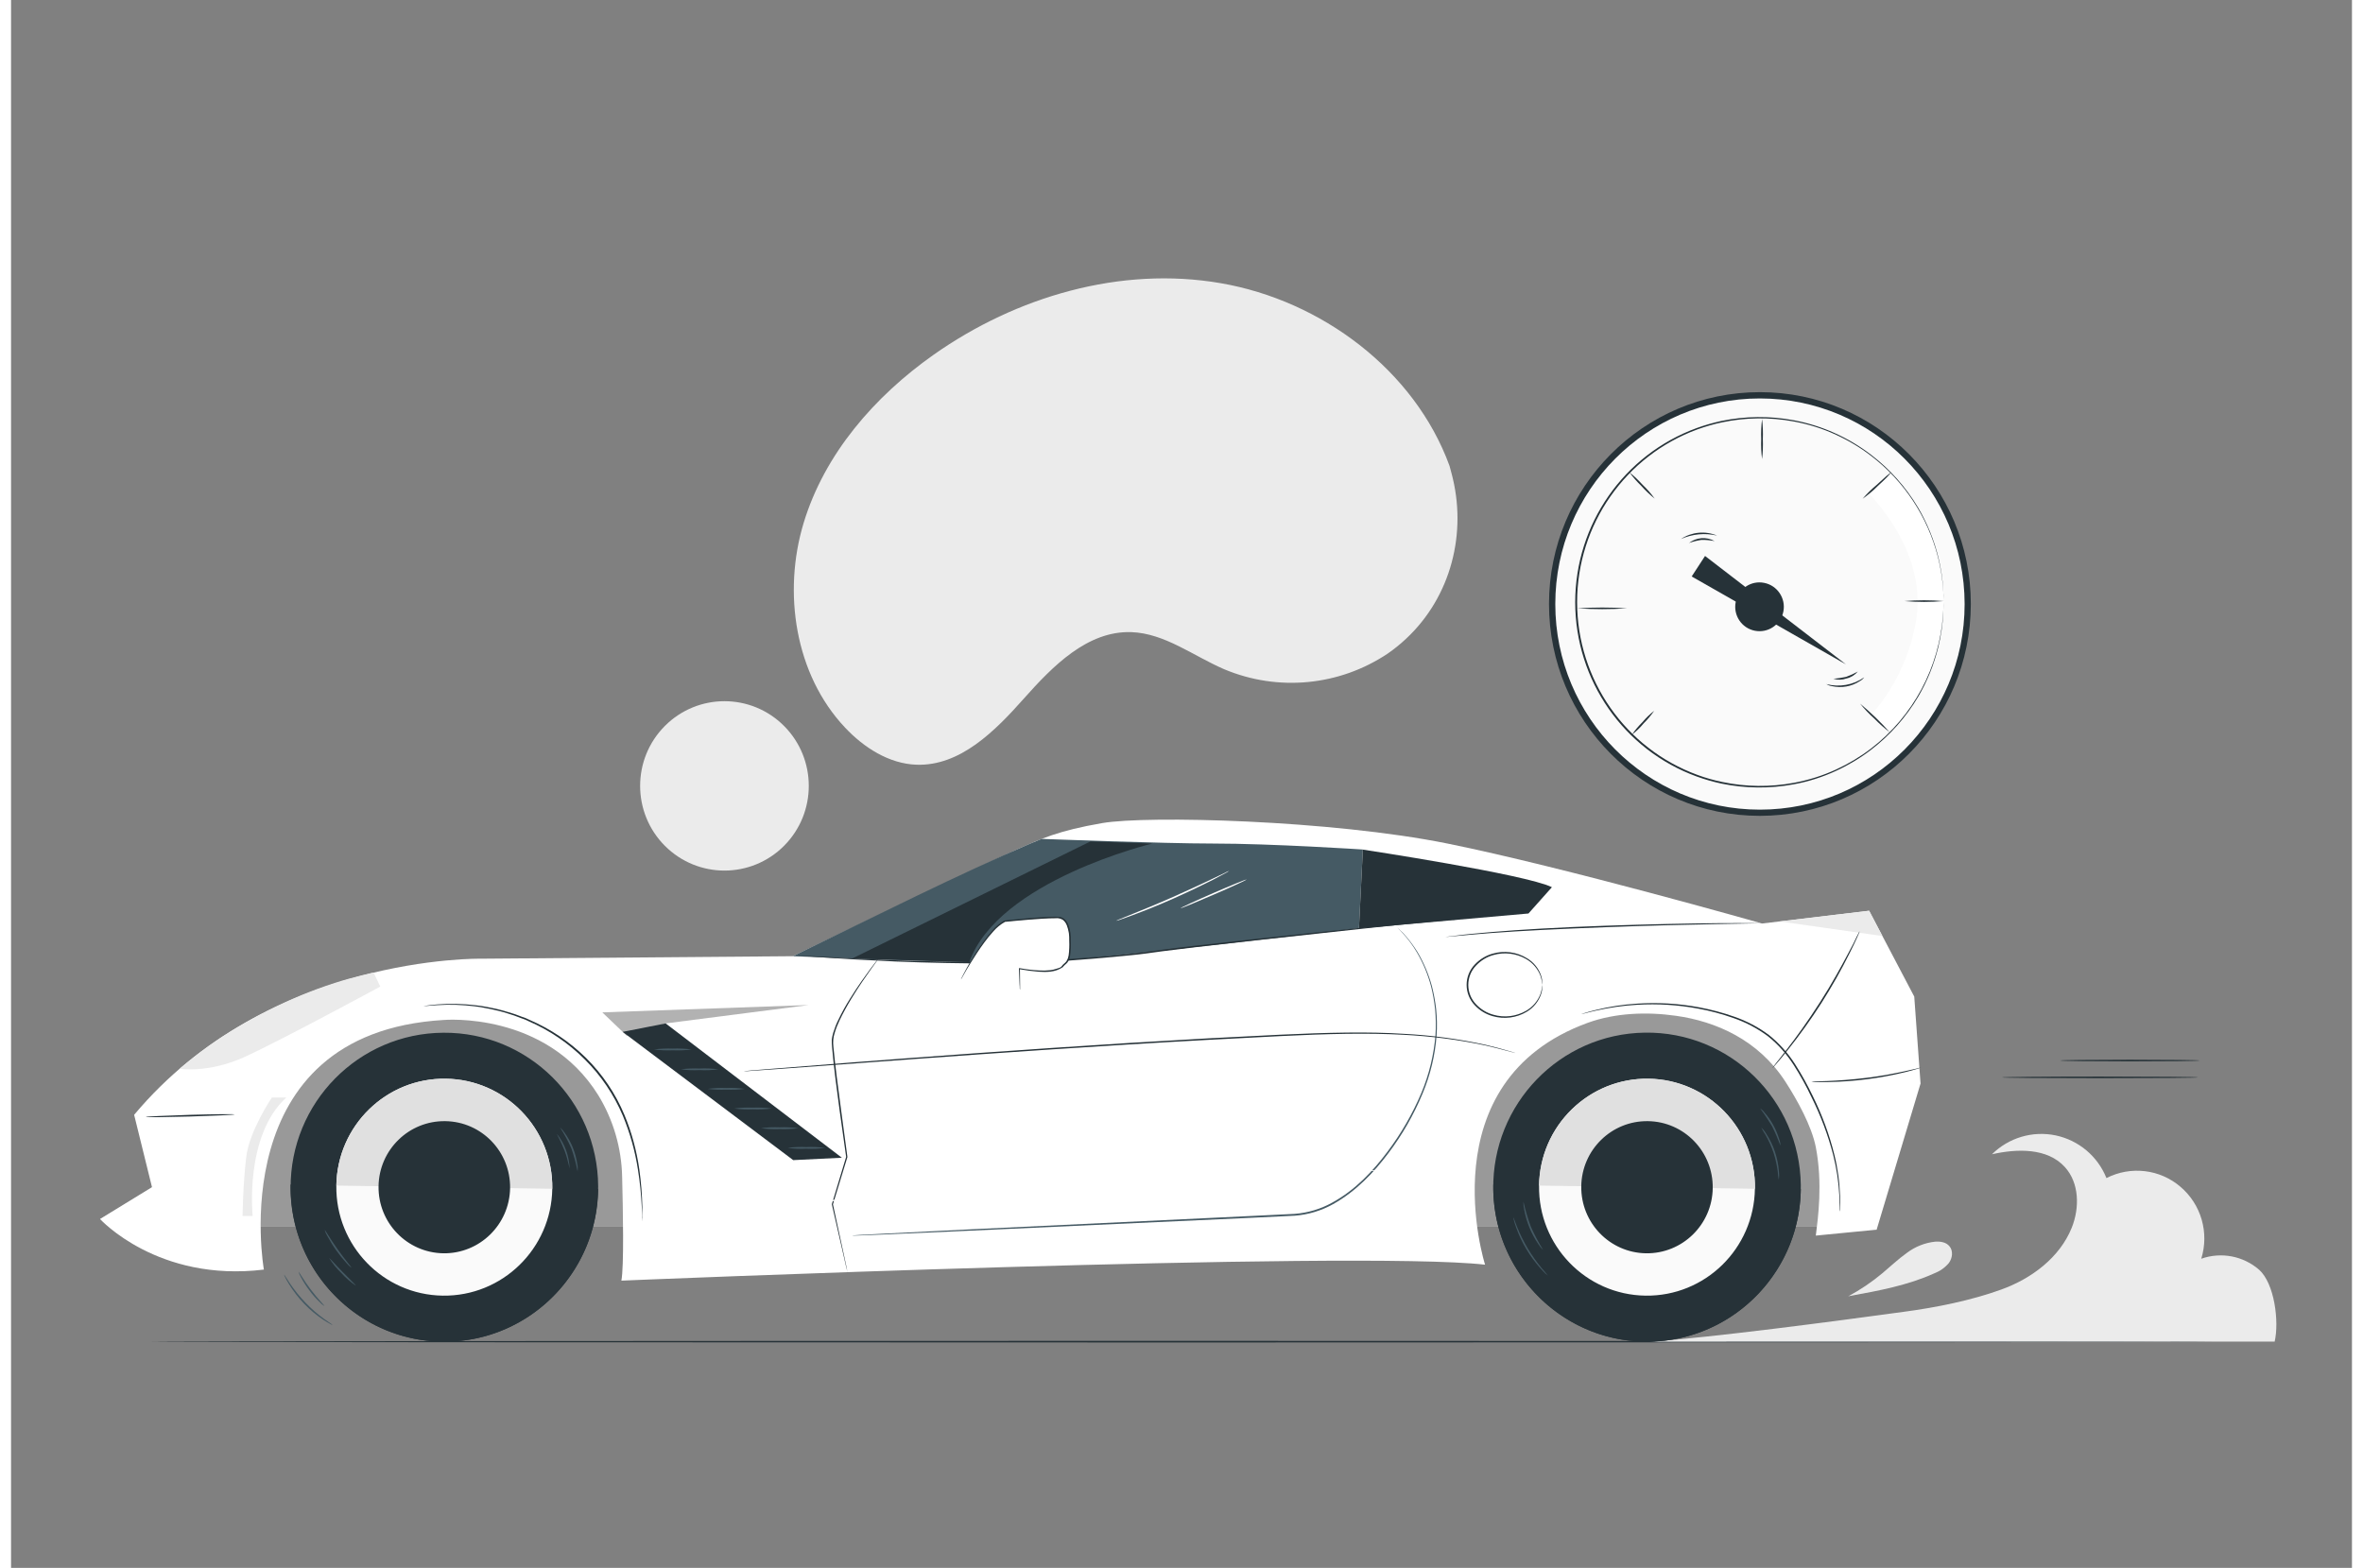 <?xml version="1.0" encoding="UTF-8"?>
<svg xmlns="http://www.w3.org/2000/svg" xmlns:xlink="http://www.w3.org/1999/xlink" width="107px" height="71px" viewBox="0 0 106 71" version="1.1">
<rect x="0" y="0" width="106" height="71" fill="#808080" stroke="none"/>
<defs>
<filter id="alpha" filterUnits="objectBoundingBox" x="0%" y="0%" width="100%" height="100%">
  <feColorMatrix type="matrix" in="SourceGraphic" values="0 0 0 0 1 0 0 0 0 1 0 0 0 0 1 0 0 0 1 0"/>
</filter>
<mask id="mask0">
  <g filter="url(#alpha)">
<rect x="0" y="0" width="106" height="71" style="fill:rgb(0%,0%,0%);fill-opacity:0.4;stroke:none;"/>
  </g>
</mask>
<clipPath id="clip1">
  <rect x="0" y="0" width="106" height="71"/>
</clipPath>
<g id="surface5" clip-path="url(#clip1)">
<path style=" stroke:none;fill-rule:nonzero;fill:rgb(0%,0%,0%);fill-opacity:1;" d="M 16.555 45.645 L 83.996 45.645 L 83.996 55.543 L 10.324 55.543 L 10.324 51.898 C 10.328 48.445 13.113 45.645 16.555 45.645 Z M 16.555 45.645 "/>
</g>
<mask id="mask1">
  <g filter="url(#alpha)">
<rect x="0" y="0" width="106" height="71" style="fill:rgb(0%,0%,0%);fill-opacity:0.4;stroke:none;"/>
  </g>
</mask>
<clipPath id="clip2">
  <rect x="0" y="0" width="106" height="71"/>
</clipPath>
<g id="surface8" clip-path="url(#clip2)">
<path style=" stroke:none;fill-rule:nonzero;fill:rgb(100%,100%,100%);fill-opacity:1;" d="M 6.383 53.762 L 9.539 55.238 C 9.539 55.238 6.445 55.855 4.027 55.207 Z M 6.383 53.762 "/>
</g>
<mask id="mask2">
  <g filter="url(#alpha)">
<rect x="0" y="0" width="106" height="71" style="fill:rgb(0%,0%,0%);fill-opacity:0.302;stroke:none;"/>
  </g>
</mask>
<clipPath id="clip3">
  <rect x="0" y="0" width="106" height="71"/>
</clipPath>
<g id="surface11" clip-path="url(#clip3)">
<path style=" stroke:none;fill-rule:nonzero;fill:rgb(0%,0%,0%);fill-opacity:1;" d="M 27.875 46.898 L 26.773 45.844 L 36.121 45.512 L 29.641 46.344 Z M 27.875 46.898 "/>
</g>
<mask id="mask3">
  <g filter="url(#alpha)">
<rect x="0" y="0" width="106" height="71" style="fill:rgb(0%,0%,0%);fill-opacity:0.4;stroke:none;"/>
  </g>
</mask>
<clipPath id="clip4">
  <rect x="0" y="0" width="106" height="71"/>
</clipPath>
<g id="surface14" clip-path="url(#clip4)">
<path style=" stroke:none;fill-rule:nonzero;fill:rgb(100%,100%,100%);fill-opacity:1;" d="M 30.164 54.793 L 35.754 52.391 L 63.176 52.922 Z M 30.164 54.793 "/>
</g>
</defs>
<g id="surface1">
<path style=" stroke:none;fill-rule:nonzero;fill:rgb(92.157%,92.157%,92.157%);fill-opacity:1;" d="M 65.137 21.098 L 65.223 21.418 C 65.957 24.129 65.199 27.031 63.168 28.926 C 62.906 29.172 62.629 29.395 62.336 29.598 C 60.145 31.062 57.371 31.328 54.941 30.309 C 53.539 29.707 52.242 28.676 50.723 28.625 C 48.742 28.562 47.172 30.16 45.863 31.633 C 44.555 33.105 42.977 34.699 40.996 34.629 C 39.762 34.586 38.621 33.859 37.766 32.949 C 35.496 30.543 34.938 26.832 35.887 23.691 C 36.836 20.547 39.105 17.949 41.773 16.066 C 45.512 13.43 50.242 12.039 54.777 12.824 C 59.312 13.605 63.551 16.746 65.137 21.098 Z M 65.137 21.098 "/>
<path style=" stroke:none;fill-rule:nonzero;fill:rgb(92.157%,92.157%,92.157%);fill-opacity:1;" d="M 35.004 32.875 C 36.496 34.375 36.496 36.801 35.004 38.301 C 33.512 39.797 31.098 39.797 29.605 38.301 C 28.113 36.801 28.113 34.375 29.605 32.875 C 31.098 31.379 33.512 31.379 35.004 32.875 Z M 35.004 32.875 "/>
<path style=" stroke:none;fill-rule:nonzero;fill:rgb(14.902%,19.608%,21.961%);fill-opacity:1;" d="M 99.691 60.758 C 99.691 60.777 78.785 60.793 53.004 60.793 C 27.219 60.793 6.309 60.777 6.309 60.758 C 6.309 60.738 27.211 60.719 53.004 60.719 C 78.797 60.719 99.691 60.734 99.691 60.758 Z M 99.691 60.758 "/>
<path style=" stroke:none;fill-rule:nonzero;fill:rgb(92.157%,92.157%,92.157%);fill-opacity:1;" d="M 74.207 60.758 C 76.965 60.574 82.516 59.84 85.719 59.402 C 87.156 59.211 88.754 58.891 90.121 58.395 C 91.488 57.902 92.762 56.953 93.309 55.602 C 93.676 54.695 93.656 53.559 92.992 52.84 C 92.199 51.977 90.84 52.012 89.699 52.27 C 90.457 51.52 91.535 51.199 92.578 51.414 C 93.621 51.633 94.484 52.355 94.883 53.348 C 95.977 52.789 97.301 52.941 98.234 53.742 C 99.172 54.539 99.543 55.82 99.176 57 C 100.074 56.684 101.07 56.871 101.793 57.496 C 102.492 58.117 102.711 59.84 102.5 60.754 Z M 74.207 60.758 "/>
<path style=" stroke:none;fill-rule:nonzero;fill:rgb(92.157%,92.157%,92.157%);fill-opacity:1;" d="M 83.273 58.684 C 84.57 58.449 85.883 58.207 87.082 57.664 C 87.34 57.566 87.57 57.406 87.746 57.195 C 87.91 56.977 87.953 56.641 87.773 56.434 C 87.625 56.25 87.363 56.211 87.129 56.227 C 86.66 56.277 86.211 56.457 85.832 56.746 C 85.449 57.02 85.105 57.348 84.742 57.652 C 84.262 58.055 83.742 58.406 83.188 58.703 "/>
<path style=" stroke:none;fill-rule:nonzero;fill:rgb(14.902%,19.608%,21.961%);fill-opacity:1;" d="M 61.332 38.492 C 61.316 38.492 61.305 38.492 61.293 38.492 L 61.184 38.492 L 60.758 38.477 L 59.188 38.414 L 56.859 38.312 L 55.484 38.254 C 55.246 38.234 55.004 38.254 54.754 38.254 L 54.008 38.254 C 51.977 38.254 50.145 38.164 48.82 38.105 L 47.25 38.027 L 46.824 38.004 L 46.715 37.996 C 46.699 38 46.688 38 46.676 37.996 L 46.824 37.996 L 47.25 38.008 L 48.82 38.059 C 50.148 38.105 51.98 38.18 54.008 38.188 L 54.754 38.188 C 55.004 38.188 55.246 38.176 55.484 38.188 L 56.859 38.254 L 59.188 38.367 L 60.758 38.453 L 61.184 38.48 L 61.293 38.488 Z M 61.332 38.492 "/>
<path style=" stroke:none;fill-rule:nonzero;fill:rgb(100%,100%,100%);fill-opacity:1;" d="M 16.555 45.645 L 83.996 45.645 L 83.996 55.543 L 10.324 55.543 L 10.324 51.898 C 10.328 48.445 13.113 45.645 16.555 45.645 Z M 16.555 45.645 "/>
<use xlink:href="#surface5" mask="url(#mask0)"/>
<path style=" stroke:none;fill-rule:nonzero;fill:rgb(100%,100%,100%);fill-opacity:1;" d="M 4.031 55.203 C 4.031 55.203 6.645 58.078 11.449 57.492 C 11.449 57.492 9.527 46.777 19.598 46.188 C 19.598 46.188 24.215 45.781 26.59 49.594 C 27.273 50.711 27.648 51.996 27.672 53.309 C 27.711 54.812 27.758 57.355 27.637 57.992 C 27.637 57.992 60.918 56.602 66.746 57.27 C 66.746 57.27 64.094 48.977 71.398 46.316 C 72.645 45.863 74.086 45.812 75.398 46 C 77.188 46.254 79.105 47.074 80.344 48.98 C 80.875 49.801 81.535 50.988 81.723 51.949 C 82.039 53.594 81.824 55.145 81.723 55.953 L 84.477 55.684 L 86.465 49.066 L 86.18 45.129 L 84.137 41.242 L 79.289 41.82 C 79.289 41.82 70.32 39.266 65.043 38.199 C 59.766 37.133 51.43 36.922 49.41 37.273 C 47.391 37.621 46.621 37.996 45.621 38.434 C 44.621 38.867 35.395 43.301 35.395 43.301 L 21.293 43.414 C 21.293 43.414 11.66 43.215 5.574 50.484 L 6.383 53.762 Z M 4.031 55.203 "/>
<path style=" stroke:none;fill-rule:nonzero;fill:rgb(27.059%,35.294%,39.216%);fill-opacity:1;" d="M 35.398 43.301 C 35.398 43.301 44.086 43.672 46.375 43.586 C 48.66 43.496 61.035 42.039 61.035 42.039 L 61.211 38.469 C 61.211 38.469 57.105 38.199 54.414 38.199 C 52.172 38.199 46.668 37.988 46.668 37.988 C 46.492 38.062 46.301 38.137 46.121 38.215 C 42.922 39.586 39.332 41.391 35.398 43.301 Z M 35.398 43.301 "/>
<path style=" stroke:none;fill-rule:nonzero;fill:rgb(92.157%,92.157%,92.157%);fill-opacity:1;" d="M 7.633 48.398 C 7.633 48.398 8.918 48.605 10.531 47.883 C 12.141 47.156 16.719 44.676 16.719 44.676 L 16.418 44.043 C 16.418 44.043 15.598 44.211 14.652 44.512 C 13.629 44.844 12.633 45.254 11.672 45.742 C 10.918 46.121 10.188 46.543 9.477 47.004 C 8.836 47.43 8.219 47.898 7.633 48.398 Z M 7.633 48.398 "/>
<path style=" stroke:none;fill-rule:nonzero;fill:rgb(14.902%,19.608%,21.961%);fill-opacity:1;" d="M 10.121 50.465 C 10.121 50.484 9.223 50.527 8.117 50.559 C 7.008 50.59 6.109 50.602 6.105 50.582 C 6.105 50.559 7.004 50.52 8.113 50.484 C 9.219 50.453 10.121 50.445 10.121 50.465 Z M 10.121 50.465 "/>
<use xlink:href="#surface8" mask="url(#mask1)"/>
<path style=" stroke:none;fill-rule:nonzero;fill:rgb(92.157%,92.157%,92.157%);fill-opacity:1;" d="M 11.812 49.699 C 11.812 49.699 10.797 51.195 10.652 52.383 C 10.504 53.574 10.484 55.066 10.484 55.066 L 10.941 55.066 C 10.941 55.066 10.559 51.434 12.465 49.699 Z M 11.812 49.699 "/>
<use xlink:href="#surface11" mask="url(#mask2)"/>
<path style=" stroke:none;fill-rule:nonzero;fill:rgb(14.902%,19.608%,21.961%);fill-opacity:1;" d="M 28.594 55.301 C 28.59 55.285 28.59 55.273 28.594 55.258 C 28.594 55.227 28.594 55.184 28.586 55.137 C 28.586 55.027 28.578 54.871 28.562 54.672 C 28.535 54.098 28.477 53.531 28.387 52.965 C 28.258 52.125 28.027 51.305 27.703 50.523 C 27.297 49.566 26.711 48.699 25.973 47.969 C 25.242 47.238 24.379 46.652 23.43 46.242 L 23.27 46.168 L 23.105 46.109 L 22.785 45.988 C 22.566 45.922 22.359 45.844 22.156 45.797 C 21.953 45.75 21.754 45.695 21.559 45.664 L 21.277 45.609 L 21.004 45.57 C 20.441 45.5 19.871 45.48 19.305 45.516 C 19.105 45.523 18.949 45.547 18.844 45.551 L 18.723 45.562 L 18.68 45.562 C 18.695 45.559 18.707 45.555 18.723 45.555 L 18.84 45.535 C 18.945 45.523 19.102 45.496 19.305 45.484 C 19.875 45.441 20.445 45.453 21.016 45.52 L 21.297 45.555 L 21.582 45.605 C 21.773 45.637 21.973 45.688 22.184 45.738 C 22.391 45.789 22.598 45.863 22.816 45.926 L 23.141 46.047 L 23.305 46.105 L 23.469 46.18 C 24.426 46.59 25.301 47.18 26.043 47.914 C 26.785 48.652 27.375 49.527 27.777 50.492 C 28.105 51.281 28.328 52.109 28.449 52.953 C 28.527 53.52 28.574 54.094 28.586 54.672 C 28.598 54.875 28.586 55.031 28.598 55.137 L 28.598 55.258 C 28.598 55.273 28.598 55.285 28.594 55.301 Z M 28.594 55.301 "/>
<use xlink:href="#surface14" mask="url(#mask3)"/>
<path style=" stroke:none;fill-rule:nonzero;fill:rgb(14.902%,19.608%,21.961%);fill-opacity:1;" d="M 35.418 52.535 L 27.695 46.727 L 29.641 46.344 L 37.621 52.426 Z M 35.418 52.535 "/>
<path style=" stroke:none;fill-rule:nonzero;fill:rgb(14.902%,19.608%,21.961%);fill-opacity:1;" d="M 37.879 57.605 C 37.871 57.59 37.863 57.57 37.863 57.551 C 37.852 57.512 37.836 57.457 37.82 57.391 C 37.785 57.25 37.738 57.035 37.68 56.773 C 37.555 56.234 37.379 55.469 37.168 54.543 L 37.168 54.527 C 37.359 53.887 37.578 53.16 37.816 52.383 L 37.816 52.398 C 37.723 51.746 37.625 51.039 37.523 50.312 C 37.383 49.285 37.254 48.309 37.176 47.41 L 37.164 47.242 C 37.16 47.188 37.16 47.129 37.164 47.074 C 37.18 46.965 37.203 46.855 37.234 46.754 C 37.297 46.555 37.371 46.359 37.465 46.176 C 37.625 45.84 37.805 45.516 38.004 45.203 C 38.363 44.625 38.688 44.184 38.91 43.879 C 39.023 43.727 39.117 43.609 39.176 43.531 C 39.207 43.496 39.23 43.469 39.25 43.445 C 39.266 43.422 39.273 43.414 39.273 43.418 C 39.27 43.43 39.262 43.438 39.254 43.449 L 39.188 43.543 L 38.934 43.895 C 38.715 44.203 38.398 44.652 38.047 45.23 C 37.855 45.543 37.68 45.867 37.52 46.199 C 37.43 46.383 37.355 46.574 37.297 46.77 C 37.23 46.973 37.211 47.188 37.238 47.402 C 37.32 48.293 37.453 49.27 37.59 50.297 C 37.691 51.027 37.785 51.73 37.871 52.387 L 37.871 52.398 L 37.215 54.543 L 37.215 54.527 C 37.418 55.457 37.582 56.223 37.699 56.762 L 37.832 57.383 C 37.844 57.449 37.855 57.504 37.863 57.547 C 37.871 57.566 37.875 57.586 37.879 57.605 Z M 37.879 57.605 "/>
<path style=" stroke:none;fill-rule:nonzero;fill:rgb(14.902%,19.608%,21.961%);fill-opacity:1;" d="M 38.086 43.406 L 48.879 38.102 L 51.68 38.199 C 51.68 38.199 44.703 39.871 43.391 43.57 Z M 38.086 43.406 "/>
<path style=" stroke:none;fill-rule:nonzero;fill:rgb(14.902%,19.608%,21.961%);fill-opacity:1;" d="M 69.773 40.176 L 68.711 41.367 L 61.035 42.043 L 61.211 38.473 C 61.211 38.473 68.586 39.59 69.773 40.176 Z M 69.773 40.176 "/>
<path style=" stroke:none;fill-rule:nonzero;fill:rgb(27.059%,35.294%,39.216%);fill-opacity:1;" d="M 38.078 55.949 L 38.168 55.941 L 38.445 55.922 L 39.504 55.867 L 43.406 55.672 L 56.266 55.059 L 58.125 54.969 C 58.723 54.922 59.305 54.75 59.828 54.457 C 60.867 53.891 61.668 53.031 62.32 52.164 C 62.941 51.34 63.461 50.441 63.863 49.488 C 64.211 48.656 64.426 47.773 64.5 46.875 C 64.527 46.484 64.52 46.09 64.484 45.703 C 64.445 45.352 64.387 45.008 64.301 44.668 C 64.156 44.125 63.941 43.605 63.656 43.121 C 63.477 42.816 63.266 42.531 63.027 42.27 C 62.945 42.18 62.879 42.117 62.836 42.07 L 62.773 42 C 62.773 42 62.797 42.02 62.84 42.066 C 62.887 42.109 62.953 42.172 63.039 42.258 C 63.281 42.52 63.496 42.805 63.684 43.109 C 63.973 43.594 64.191 44.117 64.34 44.66 C 64.426 45.004 64.492 45.352 64.531 45.699 C 64.57 46.094 64.578 46.488 64.551 46.883 C 64.484 47.789 64.27 48.676 63.918 49.516 C 63.52 50.477 63 51.383 62.375 52.211 C 61.723 53.078 60.914 53.941 59.867 54.527 C 59.336 54.824 58.742 55.004 58.133 55.051 L 56.273 55.141 L 43.41 55.73 L 39.512 55.902 L 38.449 55.945 L 38.176 55.953 Z M 38.078 55.949 "/>
<path style=" stroke:none;fill-rule:nonzero;fill:rgb(14.902%,19.608%,21.961%);fill-opacity:1;" d="M 69.34 44.598 C 69.328 44.469 69.305 44.344 69.266 44.219 C 69.148 43.887 68.914 43.605 68.609 43.43 C 68.156 43.168 67.617 43.102 67.113 43.25 C 66.82 43.332 66.555 43.496 66.344 43.719 C 65.867 44.207 65.867 44.992 66.344 45.484 C 66.555 45.707 66.82 45.867 67.113 45.949 C 67.617 46.098 68.156 46.031 68.609 45.77 C 68.914 45.594 69.148 45.312 69.266 44.98 C 69.305 44.855 69.328 44.727 69.34 44.598 C 69.344 44.633 69.344 44.668 69.34 44.703 C 69.34 44.742 69.336 44.785 69.328 44.824 C 69.32 44.879 69.309 44.934 69.293 44.988 C 69.18 45.336 68.949 45.629 68.633 45.816 C 68.172 46.094 67.613 46.164 67.094 46.016 C 66.785 45.93 66.508 45.762 66.289 45.531 C 65.785 45.012 65.785 44.184 66.289 43.668 C 66.508 43.438 66.785 43.27 67.094 43.184 C 67.613 43.035 68.172 43.105 68.633 43.387 C 68.949 43.57 69.184 43.863 69.293 44.211 C 69.309 44.262 69.32 44.32 69.328 44.375 C 69.336 44.414 69.34 44.457 69.34 44.5 C 69.344 44.531 69.344 44.566 69.34 44.598 Z M 69.34 44.598 "/>
<path style=" stroke:none;fill-rule:nonzero;fill:rgb(14.902%,19.608%,21.961%);fill-opacity:1;" d="M 79.43 41.805 L 79.281 41.805 L 78.859 41.816 L 77.305 41.844 C 75.988 41.871 74.172 41.91 72.168 41.988 C 70.164 42.062 68.352 42.152 67.039 42.25 C 66.383 42.305 65.852 42.344 65.484 42.383 L 65.059 42.422 L 64.949 42.43 C 64.938 42.434 64.926 42.434 64.91 42.43 C 64.922 42.43 64.938 42.43 64.949 42.43 L 65.059 42.414 L 65.48 42.363 C 65.848 42.312 66.375 42.266 67.035 42.207 C 68.348 42.094 70.16 41.992 72.168 41.922 C 74.172 41.852 75.984 41.816 77.305 41.805 C 77.961 41.805 78.492 41.797 78.859 41.805 L 79.395 41.805 C 79.406 41.805 79.418 41.805 79.43 41.805 Z M 79.43 41.805 "/>
<path style=" stroke:none;fill-rule:nonzero;fill:rgb(92.157%,92.157%,92.157%);fill-opacity:1;" d="M 80.09 41.727 L 84.738 42.387 L 84.137 41.242 Z M 80.09 41.727 "/>
<path style=" stroke:none;fill-rule:nonzero;fill:rgb(14.902%,19.608%,21.961%);fill-opacity:1;" d="M 83.707 42.176 C 83.703 42.199 83.695 42.223 83.684 42.246 L 83.598 42.441 C 83.523 42.613 83.406 42.859 83.258 43.152 C 82.871 43.934 82.441 44.691 81.973 45.426 C 81.504 46.16 80.996 46.867 80.453 47.547 C 80.246 47.809 80.074 48.016 79.949 48.156 L 79.809 48.316 C 79.793 48.336 79.773 48.352 79.754 48.367 C 79.754 48.367 79.766 48.344 79.797 48.305 L 79.926 48.137 C 80.043 47.996 80.211 47.777 80.414 47.516 C 80.824 46.988 81.367 46.238 81.914 45.383 C 82.461 44.531 82.902 43.719 83.215 43.125 C 83.371 42.832 83.5 42.59 83.574 42.418 L 83.672 42.227 C 83.68 42.207 83.695 42.191 83.707 42.176 Z M 83.707 42.176 "/>
<path style=" stroke:none;fill-rule:nonzero;fill:rgb(14.902%,19.608%,21.961%);fill-opacity:1;" d="M 82.789 54.863 C 82.789 54.848 82.789 54.832 82.789 54.816 L 82.789 54.676 C 82.789 54.559 82.789 54.391 82.789 54.16 C 82.758 53.531 82.664 52.906 82.508 52.293 C 82.273 51.391 81.941 50.512 81.523 49.676 C 81.289 49.176 81.02 48.695 80.723 48.23 C 80.406 47.734 80.012 47.289 79.551 46.922 C 79.078 46.57 78.551 46.293 77.996 46.102 C 77.477 45.918 76.945 45.773 76.406 45.676 C 75.492 45.504 74.562 45.445 73.633 45.5 C 73.008 45.535 72.387 45.625 71.773 45.762 L 71.488 45.828 L 71.281 45.883 L 71.148 45.914 C 71.137 45.918 71.121 45.922 71.105 45.922 C 71.121 45.918 71.133 45.91 71.148 45.906 L 71.277 45.867 L 71.484 45.805 L 71.766 45.734 C 72.379 45.582 73.004 45.488 73.633 45.449 C 74.566 45.387 75.504 45.441 76.426 45.613 C 76.969 45.715 77.504 45.855 78.027 46.039 C 78.59 46.234 79.121 46.512 79.602 46.871 C 80.066 47.246 80.469 47.695 80.789 48.199 C 81.086 48.664 81.355 49.152 81.594 49.652 C 82.008 50.492 82.336 51.379 82.562 52.289 C 82.715 52.902 82.801 53.535 82.82 54.168 C 82.82 54.391 82.82 54.566 82.809 54.684 C 82.809 54.738 82.809 54.785 82.801 54.816 C 82.797 54.832 82.797 54.848 82.789 54.863 Z M 82.789 54.863 "/>
<path style=" stroke:none;fill-rule:nonzero;fill:rgb(14.902%,19.608%,21.961%);fill-opacity:1;" d="M 86.477 48.344 C 86.414 48.371 86.352 48.395 86.289 48.41 C 86.168 48.449 85.988 48.496 85.77 48.551 C 84.617 48.832 83.441 48.98 82.258 49 C 82.027 49 81.844 49 81.719 49 C 81.652 49 81.586 48.992 81.52 48.984 C 81.586 48.973 81.652 48.969 81.719 48.969 L 82.254 48.953 C 82.707 48.934 83.332 48.895 84.016 48.809 C 84.703 48.727 85.316 48.605 85.758 48.508 L 86.281 48.391 C 86.344 48.371 86.41 48.355 86.477 48.344 Z M 86.477 48.344 "/>
<path style=" stroke:none;fill-rule:nonzero;fill:rgb(14.902%,19.608%,21.961%);fill-opacity:1;" d="M 33.18 48.512 C 33.18 48.512 33.211 48.512 33.27 48.5 L 33.531 48.473 L 34.551 48.391 L 38.301 48.094 C 41.465 47.852 45.836 47.527 50.668 47.227 C 53.086 47.078 55.391 46.953 57.484 46.855 C 59.582 46.758 61.473 46.711 63.059 46.816 C 64.312 46.879 65.559 47.047 66.781 47.316 C 67.215 47.422 67.551 47.508 67.773 47.578 L 68.027 47.652 L 68.113 47.684 C 68.113 47.684 68.082 47.684 68.023 47.66 L 67.77 47.594 C 67.543 47.527 67.203 47.449 66.777 47.344 C 65.551 47.082 64.309 46.922 63.055 46.859 C 61.473 46.77 59.582 46.812 57.484 46.918 C 55.391 47.023 53.086 47.145 50.672 47.293 C 45.84 47.59 41.469 47.914 38.305 48.148 L 34.555 48.422 L 33.535 48.492 L 33.27 48.512 Z M 33.18 48.512 "/>
<path style=" stroke:none;fill-rule:nonzero;fill:rgb(14.902%,19.608%,21.961%);fill-opacity:1;" d="M 81.043 53.66 C 81.098 57.523 78.023 60.699 74.18 60.754 C 70.332 60.809 67.172 57.723 67.117 53.859 C 67.062 49.992 70.137 46.816 73.98 46.762 C 77.828 46.707 80.988 49.797 81.043 53.66 Z M 81.043 53.66 "/>
<path style=" stroke:none;fill-rule:nonzero;fill:rgb(14.902%,19.608%,21.961%);fill-opacity:1;" d="M 67.117 53.641 C 67.117 53.641 67.117 53.652 67.117 53.66 C 67.062 57.523 70.133 60.699 73.977 60.758 C 77.824 60.812 80.984 57.727 81.043 53.863 L 81.043 53.844 Z M 67.117 53.641 "/>
<path style=" stroke:none;fill-rule:nonzero;fill:rgb(98.039%,98.039%,98.039%);fill-opacity:1;" d="M 69.191 53.691 C 69.152 56.402 71.309 58.633 74.008 58.672 C 76.707 58.711 78.926 56.543 78.965 53.828 C 79.004 51.117 76.848 48.887 74.148 48.848 C 72.852 48.828 71.602 49.328 70.672 50.238 C 69.742 51.145 69.207 52.387 69.191 53.691 Z M 69.191 53.691 "/>
<path style=" stroke:none;fill-rule:nonzero;fill:rgb(87.843%,87.843%,87.843%);fill-opacity:1;" d="M 74.148 48.848 C 71.449 48.809 69.227 50.977 69.191 53.688 L 78.969 53.832 C 79.008 51.117 76.848 48.887 74.148 48.848 Z M 74.148 48.848 "/>
<path style=" stroke:none;fill-rule:nonzero;fill:rgb(14.902%,19.608%,21.961%);fill-opacity:1;" d="M 71.102 53.719 C 71.078 55.371 72.391 56.73 74.035 56.754 C 75.68 56.777 77.031 55.457 77.055 53.805 C 77.078 52.152 75.766 50.793 74.121 50.77 C 72.477 50.746 71.125 52.066 71.102 53.719 Z M 71.102 53.719 "/>
<path style=" stroke:none;fill-rule:nonzero;fill:rgb(14.902%,19.608%,21.961%);fill-opacity:1;" d="M 26.586 53.715 C 26.609 57.578 23.516 60.73 19.668 60.758 C 15.824 60.781 12.684 57.672 12.66 53.805 C 12.633 49.941 15.73 46.789 19.578 46.766 C 23.422 46.738 26.559 49.852 26.586 53.715 Z M 26.586 53.715 "/>
<path style=" stroke:none;fill-rule:nonzero;fill:rgb(14.902%,19.608%,21.961%);fill-opacity:1;" d="M 12.656 53.641 L 12.656 53.66 C 12.602 57.523 15.672 60.699 19.52 60.758 C 23.363 60.812 26.527 57.727 26.582 53.863 C 26.582 53.855 26.582 53.848 26.582 53.844 Z M 12.656 53.641 "/>
<path style=" stroke:none;fill-rule:nonzero;fill:rgb(98.039%,98.039%,98.039%);fill-opacity:1;" d="M 14.73 53.691 C 14.691 56.402 16.848 58.633 19.547 58.672 C 22.246 58.711 24.469 56.543 24.508 53.828 C 24.547 51.117 22.387 48.887 19.688 48.848 C 16.988 48.809 14.77 50.977 14.73 53.691 Z M 14.73 53.691 "/>
<path style=" stroke:none;fill-rule:nonzero;fill:rgb(87.843%,87.843%,87.843%);fill-opacity:1;" d="M 19.688 48.848 C 16.988 48.809 14.77 50.977 14.73 53.688 L 24.508 53.832 C 24.547 51.117 22.391 48.887 19.688 48.848 Z M 19.688 48.848 "/>
<path style=" stroke:none;fill-rule:nonzero;fill:rgb(14.902%,19.608%,21.961%);fill-opacity:1;" d="M 16.641 53.719 C 16.617 55.371 17.93 56.727 19.574 56.754 C 21.219 56.777 22.57 55.457 22.598 53.805 C 22.621 52.152 21.309 50.793 19.664 50.77 C 18.016 50.746 16.664 52.066 16.641 53.719 Z M 16.641 53.719 "/>
<path style=" stroke:none;fill-rule:nonzero;fill:rgb(14.902%,19.608%,21.961%);fill-opacity:1;" d="M 65.402 41.656 C 65.301 41.652 65.203 41.656 65.102 41.668 C 64.906 41.684 64.613 41.711 64.238 41.746 C 63.488 41.816 62.402 41.926 61.066 42.07 L 56.367 42.582 L 53.594 42.898 L 52.125 43.078 C 51.633 43.148 51.129 43.219 50.617 43.266 C 49.594 43.371 48.594 43.449 47.629 43.52 L 46.203 43.613 L 45.855 43.633 L 44.836 43.633 C 43.055 43.633 41.453 43.598 40.109 43.543 C 38.762 43.484 37.676 43.418 36.922 43.367 L 36.059 43.305 L 35.832 43.285 L 35.758 43.277 C 35.758 43.277 35.785 43.277 35.836 43.277 L 36.059 43.289 L 36.926 43.336 C 37.676 43.379 38.762 43.438 40.109 43.488 C 41.457 43.535 43.055 43.566 44.836 43.562 L 45.855 43.562 L 46.199 43.543 L 47.629 43.453 C 48.594 43.383 49.594 43.305 50.617 43.195 C 51.129 43.145 51.629 43.078 52.125 43.008 C 52.621 42.938 53.113 42.887 53.59 42.828 L 56.367 42.52 C 58.133 42.324 59.73 42.156 61.07 42.02 C 62.41 41.887 63.492 41.785 64.242 41.723 C 64.992 41.66 65.406 41.633 65.402 41.656 Z M 65.402 41.656 "/>
<path style=" stroke:none;fill-rule:nonzero;fill:rgb(100%,100%,100%);fill-opacity:1;" d="M 43 44.363 C 43 44.363 44.156 42.113 44.977 41.727 C 44.977 41.727 47.164 41.492 47.496 41.57 C 47.832 41.648 47.938 42.164 47.938 42.5 C 47.938 42.836 47.988 43.434 47.73 43.637 C 47.473 43.84 47.68 43.82 47.191 43.949 C 46.699 44.078 45.652 43.879 45.652 43.879 L 45.676 44.832 C 45.676 44.832 44.52 45.43 43.773 45.25 C 43.348 45.16 43.031 44.797 43 44.363 Z M 43 44.363 "/>
<path style=" stroke:none;fill-rule:nonzero;fill:rgb(14.902%,19.608%,21.961%);fill-opacity:1;" d="M 45.688 44.828 C 45.68 44.809 45.68 44.785 45.676 44.766 C 45.676 44.715 45.676 44.652 45.668 44.578 C 45.66 44.406 45.652 44.168 45.641 43.867 L 45.641 43.84 L 45.664 43.84 C 45.953 43.895 46.246 43.93 46.539 43.945 C 46.711 43.957 46.887 43.953 47.059 43.934 C 47.152 43.922 47.242 43.902 47.332 43.871 C 47.422 43.84 47.523 43.828 47.574 43.754 C 47.605 43.711 47.641 43.672 47.68 43.641 C 47.723 43.609 47.754 43.574 47.785 43.535 C 47.84 43.449 47.879 43.352 47.891 43.25 C 47.918 43.035 47.93 42.816 47.918 42.598 C 47.926 42.367 47.895 42.141 47.816 41.926 C 47.781 41.816 47.715 41.723 47.625 41.652 C 47.527 41.594 47.414 41.566 47.301 41.582 C 46.891 41.582 46.488 41.617 46.102 41.645 C 45.715 41.676 45.344 41.711 44.996 41.746 L 45.008 41.746 C 44.805 41.859 44.625 42.008 44.473 42.184 C 44.328 42.344 44.195 42.508 44.07 42.68 C 43.828 43.004 43.645 43.305 43.484 43.555 C 43.324 43.805 43.215 44.004 43.137 44.141 L 43.047 44.301 C 43.035 44.32 43.023 44.336 43.012 44.352 C 43.02 44.332 43.027 44.312 43.035 44.293 L 43.117 44.133 C 43.191 43.988 43.301 43.789 43.449 43.531 C 43.598 43.277 43.785 42.977 44.023 42.648 C 44.148 42.473 44.285 42.305 44.426 42.145 C 44.582 41.957 44.77 41.805 44.977 41.684 L 44.988 41.684 C 45.34 41.648 45.707 41.613 46.094 41.578 C 46.48 41.547 46.883 41.516 47.301 41.512 C 47.363 41.512 47.426 41.516 47.488 41.523 C 47.555 41.531 47.617 41.559 47.672 41.598 C 47.77 41.676 47.844 41.785 47.887 41.902 C 47.965 42.129 48 42.363 47.988 42.602 C 48 42.824 47.988 43.051 47.957 43.27 C 47.941 43.379 47.902 43.484 47.84 43.578 C 47.805 43.621 47.766 43.66 47.723 43.691 C 47.688 43.723 47.652 43.758 47.625 43.797 C 47.262 44.043 46.867 44.02 46.535 44.004 C 46.242 43.98 45.949 43.941 45.656 43.887 L 45.684 43.863 C 45.684 44.16 45.688 44.398 45.691 44.574 C 45.691 44.652 45.691 44.715 45.691 44.762 C 45.691 44.781 45.691 44.805 45.688 44.828 Z M 45.688 44.828 "/>
<path style=" stroke:none;fill-rule:nonzero;fill:rgb(27.059%,35.294%,39.216%);fill-opacity:1;" d="M 30.812 47.523 C 30.531 47.562 30.246 47.574 29.961 47.562 C 29.68 47.574 29.395 47.562 29.113 47.523 C 29.395 47.488 29.68 47.473 29.961 47.484 C 30.246 47.473 30.531 47.488 30.812 47.523 Z M 30.812 47.523 "/>
<path style=" stroke:none;fill-rule:nonzero;fill:rgb(27.059%,35.294%,39.216%);fill-opacity:1;" d="M 32.027 48.422 C 31.746 48.461 31.461 48.473 31.18 48.457 C 30.895 48.473 30.609 48.461 30.332 48.422 C 30.609 48.387 30.895 48.375 31.18 48.387 C 31.461 48.371 31.746 48.387 32.027 48.422 Z M 32.027 48.422 "/>
<path style=" stroke:none;fill-rule:nonzero;fill:rgb(27.059%,35.294%,39.216%);fill-opacity:1;" d="M 33.234 49.309 C 32.953 49.344 32.668 49.355 32.387 49.344 C 32.102 49.355 31.82 49.344 31.539 49.309 C 31.82 49.27 32.102 49.258 32.387 49.27 C 32.668 49.258 32.953 49.27 33.234 49.309 Z M 33.234 49.309 "/>
<path style=" stroke:none;fill-rule:nonzero;fill:rgb(27.059%,35.294%,39.216%);fill-opacity:1;" d="M 34.441 50.199 C 34.16 50.234 33.879 50.246 33.594 50.234 C 33.312 50.246 33.027 50.234 32.746 50.199 C 33.027 50.16 33.312 50.148 33.594 50.16 C 33.879 50.148 34.16 50.16 34.441 50.199 Z M 34.441 50.199 "/>
<path style=" stroke:none;fill-rule:nonzero;fill:rgb(27.059%,35.294%,39.216%);fill-opacity:1;" d="M 35.652 51.09 C 35.371 51.125 35.086 51.141 34.805 51.129 C 34.52 51.141 34.238 51.125 33.957 51.09 C 34.234 51.051 34.52 51.039 34.805 51.051 C 35.086 51.039 35.371 51.051 35.652 51.09 Z M 35.652 51.09 "/>
<path style=" stroke:none;fill-rule:nonzero;fill:rgb(27.059%,35.294%,39.216%);fill-opacity:1;" d="M 36.859 51.98 C 36.582 52.02 36.297 52.031 36.012 52.016 C 35.73 52.031 35.445 52.02 35.164 51.98 C 35.445 51.945 35.73 51.93 36.012 51.945 C 36.297 51.93 36.578 51.945 36.859 51.98 Z M 36.859 51.98 "/>
<path style=" stroke:none;fill-rule:nonzero;fill:rgb(100%,100%,100%);fill-opacity:1;" d="M 47.207 41.883 C 46.859 41.918 46.512 41.93 46.164 41.918 C 45.816 41.93 45.469 41.918 45.121 41.883 C 45.469 41.844 45.816 41.832 46.164 41.844 C 46.512 41.832 46.859 41.844 47.207 41.883 Z M 47.207 41.883 "/>
<path style=" stroke:none;fill-rule:nonzero;fill:rgb(100%,100%,100%);fill-opacity:1;" d="M 22.492 45.504 C 22.422 45.496 22.348 45.48 22.281 45.461 C 22.145 45.43 21.949 45.391 21.703 45.344 C 21.461 45.301 21.168 45.262 20.844 45.234 C 20.137 45.172 19.426 45.191 18.723 45.289 C 18.398 45.336 18.109 45.391 17.867 45.445 C 17.625 45.504 17.434 45.555 17.301 45.59 C 17.234 45.613 17.164 45.629 17.094 45.641 C 17.156 45.609 17.223 45.582 17.293 45.562 C 17.422 45.516 17.617 45.453 17.859 45.391 C 18.141 45.316 18.43 45.258 18.715 45.215 C 19.426 45.109 20.145 45.09 20.855 45.16 C 21.184 45.191 21.477 45.238 21.723 45.289 C 21.969 45.34 22.164 45.387 22.297 45.43 C 22.363 45.449 22.43 45.473 22.492 45.504 Z M 22.492 45.504 "/>
<path style=" stroke:none;fill-rule:nonzero;fill:rgb(100%,100%,100%);fill-opacity:1;" d="M 63.176 52.922 C 63.176 52.941 55.801 53.367 46.703 53.871 C 37.605 54.379 30.227 54.77 30.227 54.75 C 30.223 54.727 37.598 54.305 46.699 53.797 C 55.801 53.293 63.176 52.898 63.176 52.922 Z M 63.176 52.922 "/>
<path style=" stroke:none;fill-rule:nonzero;fill:rgb(100%,100%,100%);fill-opacity:1;" d="M 77.355 45.441 C 77.277 45.426 77.199 45.406 77.121 45.379 C 77.047 45.355 76.953 45.328 76.848 45.301 C 76.738 45.273 76.617 45.238 76.48 45.211 C 76.211 45.145 75.883 45.086 75.516 45.035 C 75.117 44.984 74.719 44.957 74.32 44.953 C 73.918 44.953 73.52 44.977 73.121 45.02 C 72.754 45.066 72.426 45.121 72.152 45.18 C 72.012 45.207 71.895 45.242 71.789 45.27 C 71.68 45.293 71.586 45.32 71.512 45.344 C 71.434 45.367 71.355 45.387 71.273 45.402 C 71.348 45.367 71.426 45.336 71.504 45.316 C 71.578 45.289 71.668 45.258 71.777 45.227 C 71.883 45.199 72.004 45.16 72.141 45.129 C 72.461 45.055 72.785 44.992 73.113 44.953 C 73.512 44.902 73.918 44.879 74.32 44.879 C 74.723 44.887 75.125 44.914 75.527 44.969 C 75.852 45.016 76.176 45.078 76.492 45.16 C 76.637 45.191 76.75 45.23 76.859 45.262 C 76.965 45.293 77.055 45.324 77.129 45.352 C 77.207 45.375 77.285 45.406 77.355 45.441 Z M 77.355 45.441 "/>
<path style=" stroke:none;fill-rule:nonzero;fill:rgb(100%,100%,100%);fill-opacity:1;" d="M 67.105 43.035 C 67.105 43.047 67 43.062 66.84 43.117 C 66.418 43.254 66.059 43.539 65.828 43.922 C 65.785 44.004 65.738 44.086 65.688 44.16 C 65.699 44.066 65.73 43.977 65.781 43.895 C 65.996 43.484 66.375 43.184 66.824 43.066 C 66.914 43.035 67.012 43.027 67.105 43.035 Z M 67.105 43.035 "/>
<path style=" stroke:none;fill-rule:nonzero;fill:rgb(100%,100%,100%);fill-opacity:1;" d="M 72.879 41.68 C 72.738 41.719 72.594 41.746 72.449 41.758 C 72.176 41.793 71.805 41.832 71.391 41.852 C 70.977 41.867 70.598 41.863 70.328 41.852 C 70.18 41.852 70.035 41.84 69.891 41.809 C 70.035 41.797 70.184 41.793 70.328 41.797 C 70.598 41.797 70.973 41.797 71.387 41.773 C 71.797 41.75 72.172 41.727 72.441 41.703 C 72.586 41.684 72.734 41.676 72.879 41.68 Z M 72.879 41.68 "/>
<path style=" stroke:none;fill-rule:nonzero;fill:rgb(100%,100%,100%);fill-opacity:1;" d="M 57.367 42.926 C 57.367 42.945 55.98 43.164 54.258 43.414 C 52.535 43.664 51.148 43.852 51.137 43.832 C 51.129 43.812 52.527 43.59 54.246 43.344 C 55.969 43.094 57.363 42.906 57.367 42.926 Z M 57.367 42.926 "/>
<path style=" stroke:none;fill-rule:nonzero;fill:rgb(100%,100%,100%);fill-opacity:1;" d="M 55.949 39.824 C 55.957 39.844 55.297 40.152 54.469 40.508 C 53.645 40.867 52.969 41.145 52.961 41.125 C 52.953 41.109 53.613 40.801 54.441 40.441 C 55.266 40.082 55.941 39.809 55.949 39.824 Z M 55.949 39.824 "/>
<path style=" stroke:none;fill-rule:nonzero;fill:rgb(100%,100%,100%);fill-opacity:1;" d="M 55.16 39.434 C 55.102 39.48 55.039 39.516 54.973 39.547 C 54.848 39.617 54.668 39.715 54.441 39.832 C 53.988 40.062 53.359 40.367 52.648 40.684 C 51.941 41 51.293 41.254 50.812 41.434 C 50.574 41.523 50.383 41.59 50.246 41.637 C 50.18 41.664 50.109 41.684 50.035 41.699 C 50.102 41.664 50.168 41.633 50.238 41.609 L 50.793 41.383 C 51.262 41.195 51.91 40.93 52.617 40.617 C 53.32 40.305 53.957 40.008 54.414 39.789 L 54.953 39.531 C 55.02 39.492 55.09 39.461 55.16 39.434 Z M 55.16 39.434 "/>
<path style=" stroke:none;fill-rule:nonzero;fill:rgb(27.059%,35.294%,39.216%);fill-opacity:1;" d="M 80.121 51.875 C 80.008 51.574 79.883 51.281 79.738 50.992 C 79.57 50.715 79.395 50.449 79.199 50.191 C 79.281 50.246 79.352 50.312 79.406 50.391 C 79.559 50.562 79.691 50.754 79.801 50.957 C 79.914 51.16 80 51.375 80.066 51.594 C 80.102 51.684 80.121 51.781 80.121 51.875 Z M 80.121 51.875 "/>
<path style=" stroke:none;fill-rule:nonzero;fill:rgb(27.059%,35.294%,39.216%);fill-opacity:1;" d="M 80.043 53.422 C 80.023 53.301 80.008 53.176 80 53.055 C 79.961 52.762 79.898 52.469 79.805 52.188 C 79.711 51.91 79.586 51.641 79.441 51.383 C 79.371 51.281 79.309 51.172 79.254 51.062 C 79.344 51.148 79.422 51.246 79.484 51.355 C 79.648 51.609 79.781 51.879 79.875 52.168 C 79.969 52.453 80.031 52.75 80.051 53.047 C 80.066 53.172 80.066 53.297 80.043 53.422 Z M 80.043 53.422 "/>
<path style=" stroke:none;fill-rule:nonzero;fill:rgb(27.059%,35.294%,39.216%);fill-opacity:1;" d="M 69.375 56.602 C 69.289 56.523 69.215 56.43 69.152 56.328 C 68.832 55.859 68.617 55.328 68.516 54.77 C 68.488 54.652 68.477 54.535 68.484 54.418 C 68.57 54.805 68.684 55.184 68.82 55.555 C 68.98 55.914 69.168 56.266 69.375 56.602 Z M 69.375 56.602 "/>
<path style=" stroke:none;fill-rule:nonzero;fill:rgb(27.059%,35.294%,39.216%);fill-opacity:1;" d="M 69.59 57.766 C 69.59 57.766 69.555 57.738 69.496 57.688 C 69.438 57.633 69.355 57.551 69.266 57.449 C 69.02 57.176 68.801 56.879 68.613 56.562 C 68.426 56.25 68.27 55.918 68.148 55.57 C 68.102 55.438 68.066 55.328 68.051 55.254 C 68.035 55.215 68.027 55.172 68.027 55.133 C 68.039 55.133 68.09 55.293 68.195 55.559 C 68.332 55.895 68.492 56.219 68.676 56.531 C 68.863 56.844 69.074 57.141 69.305 57.422 C 69.406 57.531 69.5 57.645 69.59 57.766 Z M 69.59 57.766 "/>
<path style=" stroke:none;fill-rule:nonzero;fill:rgb(27.059%,35.294%,39.216%);fill-opacity:1;" d="M 15.414 57.41 C 15.332 57.352 15.258 57.277 15.191 57.199 C 15.023 57.016 14.867 56.82 14.723 56.617 C 14.578 56.414 14.449 56.203 14.328 55.98 C 14.273 55.895 14.23 55.797 14.203 55.699 C 14.223 55.688 14.449 56.102 14.785 56.57 C 15.117 57.043 15.43 57.395 15.414 57.41 Z M 15.414 57.41 "/>
<path style=" stroke:none;fill-rule:nonzero;fill:rgb(27.059%,35.294%,39.216%);fill-opacity:1;" d="M 15.613 58.219 C 15.375 58.059 15.152 57.867 14.961 57.652 C 14.75 57.449 14.562 57.223 14.41 56.977 C 14.426 56.965 14.68 57.262 15.012 57.598 C 15.344 57.938 15.629 58.203 15.613 58.219 Z M 15.613 58.219 "/>
<path style=" stroke:none;fill-rule:nonzero;fill:rgb(27.059%,35.294%,39.216%);fill-opacity:1;" d="M 25.297 52.906 C 25.277 52.906 25.227 52.539 25.066 52.109 C 24.906 51.684 24.707 51.371 24.727 51.359 C 25.074 51.801 25.27 52.344 25.293 52.906 Z M 25.297 52.906 "/>
<path style=" stroke:none;fill-rule:nonzero;fill:rgb(27.059%,35.294%,39.216%);fill-opacity:1;" d="M 25.652 53.039 C 25.586 52.688 25.492 52.34 25.371 52 C 25.223 51.672 25.055 51.355 24.859 51.055 C 24.938 51.125 25.008 51.207 25.066 51.297 C 25.219 51.508 25.344 51.734 25.441 51.973 C 25.535 52.211 25.605 52.461 25.641 52.719 C 25.664 52.824 25.668 52.934 25.652 53.039 Z M 25.652 53.039 "/>
<path style=" stroke:none;fill-rule:nonzero;fill:rgb(27.059%,35.294%,39.216%);fill-opacity:1;" d="M 14.188 59.141 C 14.105 59.09 14.031 59.027 13.969 58.957 C 13.801 58.797 13.648 58.625 13.512 58.438 C 13.371 58.254 13.246 58.059 13.137 57.855 C 13.086 57.773 13.047 57.688 13.02 57.594 C 13.039 57.582 13.246 57.969 13.57 58.395 C 13.891 58.82 14.203 59.125 14.188 59.141 Z M 14.188 59.141 "/>
<path style=" stroke:none;fill-rule:nonzero;fill:rgb(27.059%,35.294%,39.216%);fill-opacity:1;" d="M 14.559 60 C 14.516 59.988 14.477 59.969 14.441 59.945 C 14.371 59.91 14.27 59.848 14.148 59.77 C 13.512 59.348 12.977 58.789 12.578 58.137 C 12.504 58.012 12.445 57.91 12.41 57.836 C 12.391 57.797 12.371 57.758 12.363 57.719 C 12.375 57.719 12.461 57.871 12.621 58.109 C 13.043 58.734 13.566 59.285 14.176 59.727 C 14.414 59.895 14.566 59.988 14.559 60 Z M 14.559 60 "/>
<path style=" stroke:none;fill-rule:nonzero;fill:rgb(14.902%,19.608%,21.961%);fill-opacity:1;" d="M 99.031 48.789 C 99.031 48.809 97.043 48.824 94.59 48.824 C 92.141 48.824 90.152 48.809 90.152 48.789 C 90.152 48.77 92.141 48.75 94.59 48.75 C 97.043 48.75 99.031 48.766 99.031 48.789 Z M 99.031 48.789 "/>
<path style=" stroke:none;fill-rule:nonzero;fill:rgb(14.902%,19.608%,21.961%);fill-opacity:1;" d="M 99.098 48.023 C 99.098 48.047 97.684 48.062 95.945 48.062 C 94.207 48.062 92.793 48.047 92.793 48.023 C 92.793 48.004 94.207 47.988 95.945 47.988 C 97.684 47.988 99.098 48.004 99.098 48.023 Z M 99.098 48.023 "/>
<path style=" stroke:none;fill-rule:nonzero;fill:rgb(98.039%,98.039%,98.039%);fill-opacity:1;" d="M 88.602 27.352 C 88.602 32.574 84.387 36.805 79.191 36.805 C 73.996 36.805 69.785 32.574 69.785 27.352 C 69.785 22.133 73.996 17.898 79.191 17.898 C 84.387 17.898 88.602 22.133 88.602 27.352 Z M 88.602 27.352 "/>
<path style=" stroke:none;fill-rule:nonzero;fill:rgb(14.902%,19.608%,21.961%);fill-opacity:1;" d="M 79.191 36.945 C 73.918 36.945 69.641 32.652 69.641 27.352 C 69.641 22.055 73.918 17.758 79.191 17.758 C 84.465 17.758 88.742 22.055 88.742 27.352 C 88.738 32.648 84.465 36.941 79.191 36.945 Z M 79.191 18.043 C 74.074 18.043 69.926 22.211 69.926 27.355 C 69.926 32.496 74.074 36.664 79.191 36.664 C 84.312 36.664 88.461 32.496 88.461 27.352 C 88.453 22.211 84.309 18.047 79.191 18.043 Z M 79.191 18.043 "/>
<path style=" stroke:none;fill-rule:nonzero;fill:rgb(14.902%,19.608%,21.961%);fill-opacity:1;" d="M 79.289 20.789 C 79.25 20.488 79.238 20.188 79.25 19.883 C 79.238 19.582 79.25 19.277 79.289 18.977 C 79.324 19.277 79.336 19.582 79.324 19.883 C 79.336 20.188 79.324 20.488 79.289 20.789 Z M 79.289 20.789 "/>
<path style=" stroke:none;fill-rule:nonzero;fill:rgb(14.902%,19.608%,21.961%);fill-opacity:1;" d="M 74.426 22.578 C 74.211 22.406 74.012 22.219 73.828 22.012 C 73.629 21.82 73.449 21.613 73.285 21.391 C 73.5 21.562 73.699 21.754 73.883 21.957 C 74.082 22.148 74.266 22.355 74.426 22.578 Z M 74.426 22.578 "/>
<path style=" stroke:none;fill-rule:nonzero;fill:rgb(14.902%,19.608%,21.961%);fill-opacity:1;" d="M 73.18 27.547 C 72.43 27.598 71.672 27.598 70.918 27.547 C 71.672 27.5 72.43 27.5 73.18 27.547 Z M 73.18 27.547 "/>
<path style=" stroke:none;fill-rule:nonzero;fill:rgb(14.902%,19.608%,21.961%);fill-opacity:1;" d="M 74.406 32.188 C 74.262 32.391 74.102 32.582 73.926 32.758 C 73.77 32.949 73.59 33.121 73.395 33.27 C 73.535 33.066 73.695 32.879 73.871 32.703 C 74.031 32.512 74.207 32.34 74.406 32.188 Z M 74.406 32.188 "/>
<path style=" stroke:none;fill-rule:nonzero;fill:rgb(100%,100%,100%);fill-opacity:1;" d="M 85.082 33.168 C 86.457 31.781 87.309 29.957 87.484 28.004 C 87.781 24.48 86.25 22.633 85.117 21.402 L 84.129 22.348 C 85.137 23.426 86.68 25.57 86.262 28.109 C 85.922 30.156 84.867 31.695 84.227 32.359 Z M 85.082 33.168 "/>
<path style=" stroke:none;fill-rule:nonzero;fill:rgb(14.902%,19.608%,21.961%);fill-opacity:1;" d="M 78.961 28.562 C 78.363 28.445 77.977 27.863 78.094 27.266 C 78.211 26.664 78.789 26.273 79.387 26.395 C 79.98 26.512 80.371 27.094 80.254 27.691 C 80.137 28.289 79.559 28.68 78.961 28.562 Z M 78.961 28.562 "/>
<path style=" stroke:none;fill-rule:nonzero;fill:rgb(14.902%,19.608%,21.961%);fill-opacity:1;" d="M 83.094 30.09 L 76.707 25.176 L 76.102 26.105 Z M 83.094 30.09 "/>
<path style=" stroke:none;fill-rule:nonzero;fill:rgb(14.902%,19.608%,21.961%);fill-opacity:1;" d="M 87.512 27.273 C 87.512 27.273 87.512 27.227 87.512 27.133 C 87.512 27.035 87.512 26.91 87.492 26.734 C 87.457 26.227 87.379 25.723 87.254 25.227 C 86.785 23.398 85.719 21.781 84.219 20.637 C 83.73 20.262 83.199 19.945 82.637 19.688 C 82.027 19.406 81.387 19.207 80.73 19.086 C 79.652 18.887 78.551 18.898 77.48 19.125 C 77.102 19.203 76.734 19.312 76.371 19.441 C 73.098 20.637 70.914 23.766 70.914 27.266 C 70.914 30.77 73.098 33.898 76.371 35.094 C 76.734 35.227 77.102 35.332 77.48 35.41 C 78.551 35.637 79.652 35.648 80.73 35.449 C 81.387 35.328 82.027 35.129 82.637 34.848 C 83.199 34.59 83.73 34.273 84.223 33.898 C 86.133 32.434 87.324 30.215 87.484 27.805 C 87.5 27.633 87.5 27.5 87.504 27.41 C 87.508 27.32 87.504 27.266 87.504 27.266 C 87.504 27.266 87.504 27.449 87.492 27.801 C 87.465 28.309 87.387 28.816 87.266 29.312 C 87.07 30.102 86.766 30.855 86.355 31.555 C 85.805 32.48 85.086 33.289 84.234 33.945 C 83.742 34.324 83.207 34.645 82.641 34.906 C 82.031 35.188 81.387 35.395 80.723 35.516 C 79.641 35.719 78.527 35.707 77.449 35.484 C 77.07 35.402 76.699 35.297 76.332 35.164 C 73.027 33.961 70.828 30.805 70.828 27.273 C 70.828 23.742 73.027 20.586 76.332 19.383 C 76.699 19.25 77.07 19.145 77.449 19.062 C 78.527 18.84 79.641 18.828 80.723 19.031 C 82 19.27 83.203 19.809 84.234 20.602 C 85.086 21.254 85.805 22.066 86.355 22.988 C 86.766 23.688 87.074 24.441 87.27 25.227 C 87.391 25.723 87.469 26.23 87.496 26.738 C 87.516 27.09 87.512 27.273 87.512 27.273 Z M 87.512 27.273 "/>
<path style=" stroke:none;fill-rule:nonzero;fill:rgb(14.902%,19.608%,21.961%);fill-opacity:1;" d="M 87.516 27.219 C 86.922 27.27 86.328 27.27 85.738 27.219 C 86.328 27.172 86.922 27.172 87.516 27.219 Z M 87.516 27.219 "/>
<path style=" stroke:none;fill-rule:nonzero;fill:rgb(14.902%,19.608%,21.961%);fill-opacity:1;" d="M 85.082 33.168 C 84.832 32.98 84.594 32.77 84.375 32.543 C 84.141 32.336 83.926 32.109 83.727 31.863 C 84.211 32.266 84.66 32.699 85.078 33.168 Z M 85.082 33.168 "/>
<path style=" stroke:none;fill-rule:nonzero;fill:rgb(14.902%,19.608%,21.961%);fill-opacity:1;" d="M 85.113 21.402 C 85.137 21.422 84.863 21.703 84.508 22.027 C 84.305 22.234 84.078 22.418 83.84 22.586 C 84.031 22.363 84.238 22.16 84.461 21.973 C 84.637 21.812 84.797 21.668 84.914 21.562 C 84.977 21.508 85.043 21.453 85.113 21.402 Z M 85.113 21.402 "/>
<path style=" stroke:none;fill-rule:nonzero;fill:rgb(14.902%,19.608%,21.961%);fill-opacity:1;" d="M 83.625 30.41 C 83.492 30.566 83.312 30.68 83.113 30.723 C 82.922 30.793 82.711 30.797 82.516 30.734 C 82.711 30.723 82.902 30.695 83.094 30.652 C 83.277 30.586 83.453 30.504 83.625 30.41 Z M 83.625 30.41 "/>
<path style=" stroke:none;fill-rule:nonzero;fill:rgb(14.902%,19.608%,21.961%);fill-opacity:1;" d="M 83.914 30.672 C 83.859 30.746 83.789 30.805 83.707 30.848 C 83.336 31.09 82.883 31.168 82.449 31.07 C 82.359 31.059 82.273 31.023 82.195 30.977 C 82.785 31.133 83.414 31.023 83.914 30.672 Z M 83.914 30.672 "/>
<path style=" stroke:none;fill-rule:nonzero;fill:rgb(14.902%,19.608%,21.961%);fill-opacity:1;" d="M 77.129 24.5 C 76.938 24.465 76.742 24.445 76.547 24.449 C 76.355 24.477 76.164 24.523 75.98 24.59 C 76.312 24.332 76.762 24.297 77.129 24.496 Z M 77.129 24.5 "/>
<path style=" stroke:none;fill-rule:nonzero;fill:rgb(14.902%,19.608%,21.961%);fill-opacity:1;" d="M 77.254 24.254 C 76.707 24.125 76.129 24.18 75.613 24.41 C 76.102 24.086 76.715 24.027 77.254 24.254 Z M 77.254 24.254 "/>
</g>
</svg>
